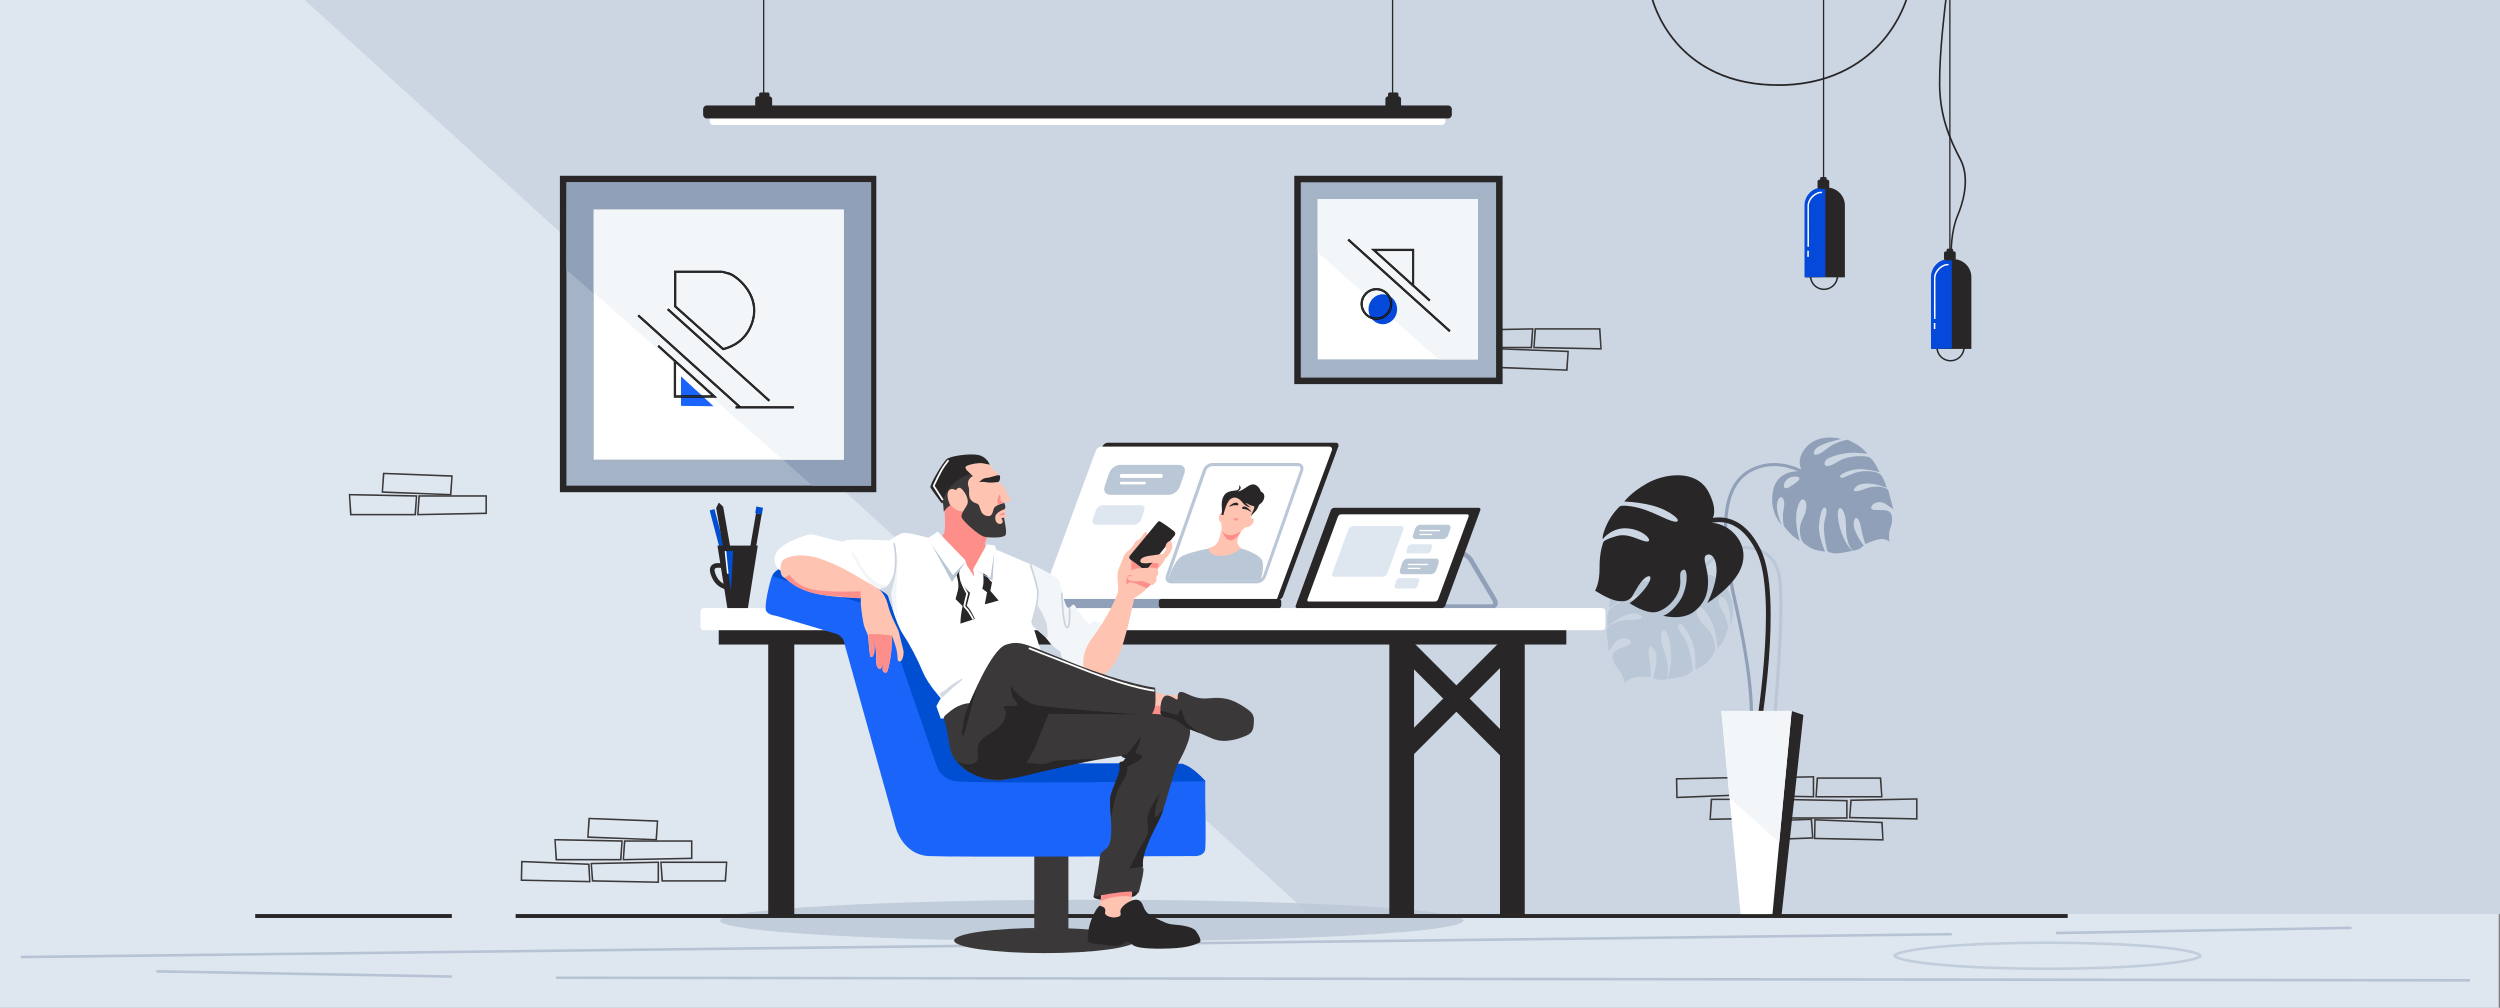 <svg width="1920" height="774" viewBox="0 0 1920 774" fill="none" xmlns="http://www.w3.org/2000/svg">
<rect x="0" y="0" width="1920" height="774" fill="#808080" stroke="none"/>
<g clip-path="url(#clip0)">
<path d="M1919 0H0V774H1919V0Z" fill="#DEE7F0"/>
<path d="M1920 702H1005.41L234 0H1920V702Z" fill="#CCD6E2"/>
<path opacity="0.8" d="M838.5 723C680.795 723 553 715.914 553 707C553 698.086 680.795 691 838.5 691C996.205 691 1124 698.086 1124 707C1124 715.914 996.205 723 838.5 723Z" fill="#BAC7D6"/>
<path opacity="0.8" d="M1572.5 744C1539.79 744 1510.2 742.783 1488.8 740.802C1478.09 739.812 1469.46 738.633 1463.53 737.328C1460.55 736.673 1458.3 735.998 1456.82 735.322C1456.08 734.983 1455.58 734.668 1455.29 734.398C1455.15 734.266 1455.07 734.163 1455.03 734.094C1455 734.033 1455 734.005 1455 734L1455 734L1455 734C1455 733.995 1455 733.967 1455.03 733.906C1455.07 733.837 1455.15 733.734 1455.29 733.602C1455.58 733.332 1456.08 733.017 1456.82 732.678C1458.3 732.002 1460.55 731.327 1463.53 730.672C1469.46 729.367 1478.09 728.188 1488.8 727.198C1510.2 725.217 1539.79 724 1572.5 724C1605.21 724 1634.8 725.217 1656.2 727.198C1666.91 728.188 1675.54 729.367 1681.47 730.672C1684.45 731.327 1686.7 732.002 1688.18 732.678C1688.92 733.017 1689.42 733.332 1689.71 733.602C1689.85 733.734 1689.93 733.837 1689.97 733.906C1690 733.968 1690 733.996 1690 734V734C1690 734.005 1690 734.033 1689.97 734.094C1689.93 734.163 1689.85 734.266 1689.71 734.398C1689.42 734.668 1688.92 734.983 1688.18 735.322C1686.7 735.998 1684.45 736.673 1681.47 737.328C1675.54 738.633 1666.91 739.812 1656.2 740.802C1634.8 742.783 1605.21 744 1572.5 744Z" stroke="#BAC7D6" stroke-width="2"/>
<rect x="396" y="702" width="1192" height="3" fill="#282627"/>
<path d="M196 702H347V705H196V702Z" fill="#282627"/>
<g opacity="0.5">
<path d="M15.979 734L1498.95 716.453L1498.98 718.453L16.001 736L15.979 734Z" fill="#8FA0B8"/>
<path d="M1805.98 711.556L1578.95 715.556L1578.97 717.556L1806 713.556L1805.98 711.556Z" fill="#8FA0B8"/>
</g>
<g opacity="0.5">
<path d="M1897 751.897L427.089 749.897L427.066 751.897L1896.98 753.897L1897 751.897Z" fill="#8FA0B8"/>
<path d="M120.063 745L347.094 749L347.071 751L120.041 747L120.063 745Z" fill="#8FA0B8"/>
</g>
<path d="M504.582 645.504L450.896 643.504L451.896 627.999L505.582 629.999L504.582 645.504ZM452.089 642.312L503.389 644.312L504.389 631.192L453.089 629.192L452.089 642.312Z" fill="#3B3839"/>
<path d="M477.336 660.817H426.65L425.65 644.312L478.336 645.312L477.336 660.817ZM427.843 659.625H476.143L477.143 646.504L426.843 645.504L427.843 659.625Z" fill="#3B3839"/>
<path d="M531.828 659.817L478.143 660.817L479.143 645.312H531.828V659.817ZM479.336 659.625L530.635 658.625V646.504H480.336L479.336 659.625Z" fill="#3B3839"/>
<path d="M453.517 677.687L399.843 676.569L400.166 661.067L452.819 663.164L453.517 677.687ZM401.061 675.401L452.349 676.47L451.602 664.332L401.334 662.284L401.061 675.401Z" fill="#3B3839"/>
<path d="M506.18 678.13L454.494 677.13L453.494 662.624L506.18 661.624V678.13ZM455.687 675.937L504.987 676.937V662.817L454.687 663.817L455.687 675.937Z" fill="#3B3839"/>
<path d="M557.672 677.13H507.986L506.986 661.624H558.672L557.672 677.13ZM509.179 675.937H556.479L557.479 662.817H508.179L509.179 675.937Z" fill="#3B3839"/>
<path d="M1391.74 628.625L1338.05 630.625L1339.05 646.131L1392.74 644.131L1391.74 628.625ZM1339.25 631.818L1390.55 629.818L1391.55 642.938L1340.25 644.938L1339.25 631.818Z" fill="#3B3839"/>
<path d="M1364.49 613.312H1313.81L1312.81 629.818L1365.49 628.818L1364.49 613.312ZM1315 614.505H1363.3L1364.3 627.625L1314 628.625L1315 614.505Z" fill="#3B3839"/>
<path d="M1418.99 614.312L1365.3 613.312L1366.3 628.818H1418.99V614.312ZM1366.49 614.505L1417.79 615.505V627.625H1367.49L1366.49 614.505Z" fill="#3B3839"/>
<path d="M1340.67 596.442L1287 597.561L1287.32 613.063L1339.98 610.966L1340.67 596.442ZM1288.22 598.728L1339.51 597.66L1338.76 609.798L1288.49 611.845L1288.22 598.728Z" fill="#3B3839"/>
<path d="M1446.67 645.62L1393 644.502L1393.32 629L1445.98 631.097L1446.67 645.62ZM1394.22 643.335L1445.51 644.403L1444.76 632.265L1394.49 630.217L1394.22 643.335Z" fill="#3B3839"/>
<path d="M1393.34 596L1341.65 597L1340.65 611.505L1393.34 612.505V596ZM1342.84 598.193L1392.14 597.193V611.313L1341.84 610.313L1342.84 598.193Z" fill="#3B3839"/>
<path d="M1472.69 613L1421 614L1420 628.505L1472.69 629.505V613ZM1422.19 615.193L1471.49 614.193V628.313L1421.19 627.313L1422.19 615.193Z" fill="#3B3839"/>
<path d="M1444.83 597H1395.14L1394.14 612.505H1445.83L1444.83 597ZM1396.34 598.193H1443.64L1444.64 611.313H1395.34L1396.34 598.193Z" fill="#3B3839"/>
<path d="M346.738 380.506L293.053 378.506L294.053 363L347.738 365L346.738 380.506ZM294.246 377.313L345.545 379.313L346.545 366.193L295.246 364.193L294.246 377.313Z" fill="#3B3839"/>
<path d="M319.492 395.819H268.807L267.807 379.313L320.492 380.313L319.492 395.819ZM270 394.626H318.299L319.299 381.505L269 380.505L270 394.626Z" fill="#3B3839"/>
<path d="M373.984 394.819L320.299 395.819L321.299 380.313H373.984V394.819ZM321.492 394.626L372.791 393.626V381.505H322.492L321.492 394.626Z" fill="#3B3839"/>
<path d="M1151.25 267.313L1204.93 269.313L1203.93 284.819L1150.25 282.819L1151.25 267.313ZM1203.74 270.506L1152.44 268.506L1151.44 281.626L1202.74 283.626L1203.74 270.506Z" fill="#3B3839"/>
<path d="M1178.49 252H1229.18L1230.18 268.506L1177.49 267.506L1178.49 252ZM1227.98 253.193H1179.69L1178.69 266.313L1228.98 267.313L1227.98 253.193Z" fill="#3B3839"/>
<path d="M1124 253L1177.69 252L1176.69 267.506H1124V253ZM1176.49 253.193L1125.19 254.193V266.313H1175.49L1176.49 253.193Z" fill="#3B3839"/>
<path d="M610 703H590V494H610V703Z" fill="#282627"/>
<path d="M1203 495H552V480H1202.94V495H1203Z" fill="#282627"/>
<path d="M547.742 96C546.192 96 545 94.683 545 93.066V88.934C545 87.317 546.252 86 547.742 86H1107.26C1108.81 86 1110 87.317 1110 88.934V93.066C1110 94.683 1108.75 96 1107.26 96H547.742Z" fill="white"/>
<path d="M1145.38 467.697H1089.07C1085.37 467.697 1080.84 464.894 1078.69 461.256L1060.86 431.199C1059.55 428.993 1059.37 426.846 1060.26 425.176C1061.1 423.745 1062.65 422.91 1064.62 422.91H1120.93C1124.63 422.91 1129.16 425.713 1131.31 429.35L1149.14 459.408C1150.45 461.614 1150.63 463.761 1149.74 465.431C1148.96 466.862 1147.35 467.697 1145.38 467.697ZM1064.62 426.548C1064.32 426.548 1063.54 426.607 1063.36 426.965C1063.13 427.323 1063.24 428.217 1063.9 429.35L1081.74 459.408C1083.23 461.912 1086.63 464.119 1089.07 464.119H1145.38C1145.68 464.119 1146.4 464.059 1146.64 463.702C1146.87 463.344 1146.76 462.449 1146.1 461.316L1128.26 431.259C1126.77 428.754 1123.37 426.607 1120.93 426.607H1064.62V426.548Z" fill="#8FA0B8"/>
<path d="M540.506 484C539.133 484 538 482.846 538 481.45V469.55C538 468.154 539.133 467 540.506 467H1230.49C1231.87 467 1233 468.154 1233 469.55V481.45C1233 482.846 1231.87 484 1230.49 484H540.506Z" fill="white"/>
<path d="M996.34 467C995.262 467 994.723 466.159 995.142 465.077L1022.02 391.924C1022.44 390.842 1023.58 390 1024.66 390H1135.66C1136.74 390 1137.28 390.842 1136.86 391.924L1109.98 465.077C1109.56 466.159 1108.42 467 1107.34 467H996.34Z" fill="#282627"/>
<path d="M1005.17 462C1004.21 462 1003.8 461.283 1004.1 460.326L1027.58 396.673C1027.94 395.777 1028.95 395 1029.85 395H1126.83C1127.79 395 1128.2 395.717 1127.9 396.673L1104.42 460.326C1104.06 461.223 1103.05 462 1102.15 462H1005.17Z" fill="white"/>
<path d="M673 378H430V135H673V378Z" fill="#282627"/>
<path d="M669 373H435V140H669V373Z" fill="#A4B3C6"/>
<path d="M669 373H623.874L435 207.04L435.299 140H669V373Z" fill="#8FA0B8"/>
<path d="M648 353H456V161H648V353Z" fill="white"/>
<path d="M648 353H600.894L456 224.801V161H648V353Z" fill="#F3F6F9"/>
<path d="M523 311.712V289L548 312L523 311.712Z" fill="#1B64FA"/>
<path d="M513.396 237.166L512.598 238.052L590.304 308.095L591.103 307.209L513.396 237.166Z" fill="#333333" stroke="black" stroke-width="0.5"/>
<path d="M555.365 268.749L555.126 267.854L554.709 268.332L517.904 235.531V208.098H554.172C554.291 208.098 555.425 208.158 560.316 209.589C563.477 210.543 571.709 216.209 576.362 224.975C580.12 232.072 580.836 239.586 578.45 247.28C573.797 262.308 561.986 267.139 555.365 268.749ZM519.097 234.994L555.484 267.437L555.425 267.497C561.867 265.886 572.902 261.115 577.316 246.981C579.583 239.586 578.927 232.43 575.288 225.572C570.814 217.103 562.941 211.676 559.958 210.782C555.305 209.35 554.172 209.291 554.172 209.291H519.157V234.994H519.097Z" fill="#333333" stroke="black" stroke-width="0.5"/>
<path d="M550.173 305.129H517.723V277.457L505.256 266.186L506.031 265.292L518.737 276.801H518.916V276.921L550.173 305.129ZM518.975 303.936H547.071L518.975 278.531V303.936Z" fill="#333333" stroke="black" stroke-width="0.5"/>
<path d="M609.421 312.234H565.16V313.427H609.421V312.234Z" fill="#333333" stroke="black" stroke-width="0.5"/>
<path d="M490.729 241.937L489.93 242.823L567.636 312.865L568.435 311.979L490.729 241.937Z" fill="#333333" stroke="black" stroke-width="0.5"/>
<path d="M806.099 461C804.43 461 803.596 459.63 804.192 457.962L846.627 343.038C847.223 341.37 849.13 340 850.799 340H1025.9C1027.57 340 1028.4 341.37 1027.81 343.038L985.373 457.902C984.777 459.57 982.87 460.94 981.201 460.94L806.099 461Z" fill="#282627"/>
<path d="M801.099 464C799.43 464 798.596 462.63 799.192 460.962L841.627 346.038C842.223 344.37 844.13 343 845.799 343H1020.9C1022.57 343 1023.4 344.37 1022.81 346.038L980.373 460.902C979.777 462.57 977.87 463.94 976.201 463.94L801.099 464Z" fill="white"/>
<path d="M719.757 467C717.67 467 716 466.183 716 465.133V461.867C716 460.817 717.67 460 719.757 460H898.243C900.33 460 902 460.817 902 461.867V465.133C902 466.183 900.33 467 898.243 467H719.757Z" fill="#8FA0B8"/>
<path d="M891.922 467C890.841 467 890 466.183 890 465.133V461.867C890 460.817 890.841 460 891.922 460H982.078C983.159 460 984 460.817 984 461.867V465.133C984 466.183 983.159 467 982.078 467H891.922Z" fill="#282627"/>
<path d="M1154 295H994V135H1154V295Z" fill="#282627"/>
<path d="M1148.94 290H999V140H1149V290H1148.94Z" fill="#A4B3C6"/>
<path d="M1134.94 276H1012V153H1135V276H1134.94Z" fill="white"/>
<path d="M1134.94 276H1104.77L1012 193.861V153H1135L1134.94 276Z" fill="#F3F6F9"/>
<path d="M1062 249C1055.92 249 1051 243.855 1051 237.5C1051 231.145 1055.92 226 1062 226C1068.08 226 1073 231.145 1073 237.5C1073 243.855 1068.08 249 1062 249Z" fill="#0449D9"/>
<path d="M1057.08 245.338C1050.52 245.338 1045.15 239.971 1045.15 233.411C1045.15 226.851 1050.52 221.483 1057.08 221.483C1063.65 221.483 1069.01 226.851 1069.01 233.411C1069.01 239.971 1063.65 245.338 1057.08 245.338ZM1057.08 222.676C1051.18 222.676 1046.35 227.507 1046.35 233.411C1046.35 239.315 1051.18 244.146 1057.08 244.146C1062.99 244.146 1067.82 239.315 1067.82 233.411C1067.82 227.507 1062.99 222.676 1057.08 222.676Z" fill="#333333" stroke="black" stroke-width="0.5"/>
<path d="M1097.53 231.144L1084.82 219.634H1084.64V219.515L1053.45 191.307H1085.84V218.978L1098.3 230.25L1097.53 231.144ZM1056.55 192.559L1084.7 217.965V192.559H1056.55Z" fill="#333333" stroke="black" stroke-width="0.5"/>
<path d="M1036.02 183.723L1035.22 184.608L1112.93 254.651L1113.73 253.765L1036.02 183.723Z" fill="#333333" stroke="black" stroke-width="0.5"/>
<path d="M1363.94 552.86L1361.55 552.622C1361.61 551.787 1369.19 469.487 1365.43 443.545C1364 433.705 1358.57 426.608 1350.1 423.447C1339.18 419.392 1324.92 422.553 1314.67 431.439C1296.65 447.004 1294.5 461.436 1294.5 461.555L1292.12 461.257C1292.18 460.661 1294.32 445.811 1313.11 429.65C1324.03 420.227 1339.24 416.887 1350.99 421.241C1360.3 424.7 1366.26 432.512 1367.87 443.247C1371.63 469.487 1364.29 549.52 1363.94 552.86Z" fill="#BAC7D6"/>
<path d="M1247.97 524.999C1247.97 524.999 1246.9 518.772 1243.45 514.739C1240 510.646 1236.38 504.063 1240 500.386C1243.63 496.768 1254.38 496.116 1252.42 492.676C1250.46 489.236 1243.63 489.058 1240 493.981C1236.38 498.903 1235.49 500.386 1235.49 500.386C1235.49 500.386 1234 486.923 1234 483.898C1234 480.933 1242.56 475.536 1251.77 476.01C1260.98 476.426 1263.77 474.113 1258.43 471.74C1253.08 469.368 1243.87 474.113 1239.11 477.73C1234.36 481.348 1234.42 481.348 1234.42 481.348C1234.42 481.348 1233.76 471.918 1235.72 468.716C1237.68 465.513 1246.9 460.353 1255.69 460.353C1264.49 460.353 1267.04 461.836 1268.35 459.523C1269.66 457.15 1257 455.43 1247.79 459.938C1238.58 464.445 1235.78 466.996 1235.78 466.996C1235.78 466.996 1236.44 454.363 1239.88 451.813C1243.33 449.262 1255.75 444.103 1266.45 446.653C1277.15 449.203 1278.87 444.933 1275.24 442.145C1271.62 439.358 1255.75 441.493 1249.09 444.518C1242.44 447.483 1240.3 448.788 1240.3 448.788C1240.3 448.788 1241.79 442.561 1246.72 437.223C1251.65 431.885 1251.65 431.885 1251.65 431.885C1251.65 431.885 1261.93 429.75 1271.14 433.19C1280.35 436.63 1284.87 434.673 1281.25 431.055C1277.62 427.437 1266.03 428.505 1261.28 428.92C1256.58 429.335 1256.58 429.335 1256.58 429.335C1256.58 429.335 1271.14 418.422 1285.52 425.243C1299.91 432.063 1296.88 443.865 1296.88 443.865C1296.88 443.865 1315.3 434.435 1325.4 450.508C1335.5 466.58 1328.85 480.696 1328.85 480.696C1328.85 480.696 1329.92 466.343 1324.99 460.59C1320.05 454.837 1317.91 461.421 1322.19 468.063C1326.47 474.706 1327.36 482.179 1327.36 482.179C1327.36 482.179 1324.99 489.473 1323.26 492.439C1321.54 495.404 1318.98 498.666 1318.98 498.666C1318.98 498.666 1318.75 483.246 1311.91 472.571C1305.02 461.895 1300.74 466.996 1304.19 474.053C1307.63 481.111 1311.5 481.348 1314.88 487.991C1318.33 494.633 1316.78 500.623 1316.78 500.623C1316.78 500.623 1314.23 506.198 1309.89 509.638C1305.61 513.078 1301.99 514.324 1301.99 514.324C1301.99 514.324 1302.82 499.971 1299.43 492.261C1295.98 484.551 1291.71 478.323 1289.8 479.213C1287.9 480.103 1288.32 482.653 1293.25 489.473C1298.18 496.294 1300.14 514.502 1300.14 514.502C1300.14 514.502 1298 518.357 1290.7 519.839C1283.39 521.322 1280.18 521.559 1280.18 521.559C1280.18 521.559 1284.69 514.086 1283.21 498.666C1281.72 483.246 1276.31 480.696 1275.72 487.991C1275.12 495.286 1279.34 501.276 1280.65 510.053C1281.96 518.831 1279.58 521.796 1279.58 521.796C1279.58 521.796 1275.07 522.627 1272.69 521.796C1270.31 520.966 1269.48 520.729 1269.48 520.729C1269.48 520.729 1274 506.791 1271.2 500.386C1268.41 493.981 1264.78 495.701 1266.51 505.309C1268.23 514.917 1267.82 520.077 1267.82 520.077C1267.82 520.077 1258.6 519.009 1254.09 520.492C1249.45 522.034 1247.97 525.058 1247.97 524.999Z" fill="#BAC7D6"/>
<path d="M1345.27 561.448L1342.94 560.852C1343 560.613 1348.43 537.534 1332.02 465.611C1324.15 431.141 1322.06 405.735 1325.58 388.023C1328.5 373.293 1335.48 363.691 1346.88 358.801C1359.04 353.672 1372.65 354.745 1386.13 361.962C1396.21 367.389 1402.65 374.187 1402.95 374.485L1401.22 376.096C1400.98 375.797 1375.69 349.199 1347.89 360.948C1337.15 365.599 1330.83 374.366 1328.03 388.441C1324.57 405.855 1326.65 430.902 1334.47 465.015C1350.93 537.832 1345.5 560.494 1345.27 561.448Z" fill="#8FA0B8"/>
<path d="M1451.06 415.922C1451.06 415.922 1450.05 410.326 1451.72 405.802C1453.4 401.278 1454.42 394.492 1450.16 392.527C1445.91 390.563 1436.56 393.301 1437.1 389.789C1437.64 386.277 1443.51 383.955 1448.13 387.05C1452.8 390.086 1454 391.098 1454 391.098C1454 391.098 1451.06 379.133 1450.16 376.633C1449.27 374.133 1440.22 372.168 1432.49 375.383C1424.76 378.597 1421.64 377.466 1425.48 373.776C1429.31 370.085 1438.66 371.275 1443.87 372.883C1449.09 374.49 1449.03 374.549 1449.03 374.549C1449.03 374.549 1446.63 366.335 1443.99 364.192C1441.36 362.048 1431.83 360.56 1424.34 363.239C1416.79 365.977 1415.11 368.001 1413.25 366.394C1411.39 364.787 1421.7 359.429 1430.99 360.382C1440.28 361.334 1443.45 362.703 1443.45 362.703C1443.45 362.703 1438.96 352.167 1435.24 351.036C1431.53 349.905 1419.24 349.369 1410.91 354.905C1402.52 360.382 1399.77 357.286 1401.99 353.774C1404.2 350.262 1418.46 347.226 1425.12 347.702C1431.77 348.178 1433.99 348.595 1433.99 348.595C1433.99 348.595 1430.75 343.773 1424.88 340.737C1419 337.701 1419 337.701 1419 337.701C1419 337.701 1409.54 339.07 1402.7 344.845C1395.87 350.619 1391.44 350.381 1393.42 346.154C1395.39 341.928 1405.64 339.249 1409.78 338.178C1413.97 337.106 1413.97 337.106 1413.97 337.106C1413.97 337.106 1398.09 332.344 1387.96 342.583C1377.84 352.881 1384.07 361.929 1384.07 361.929C1384.07 361.929 1365.37 359.608 1361.78 376.395C1358.18 393.182 1368.25 403.123 1368.25 403.123C1368.25 403.123 1362.85 391.217 1365.25 384.788C1367.65 378.359 1371.54 383.3 1369.99 390.325C1368.37 397.289 1369.99 403.957 1369.99 403.957C1369.99 403.957 1374.3 409.433 1376.7 411.457C1379.09 413.481 1382.27 415.446 1382.27 415.446C1382.27 415.446 1377.66 402.29 1380.17 391.039C1382.69 379.788 1387.96 382.824 1387.24 389.908C1386.52 396.992 1383.29 398.361 1382.39 405.088C1381.55 411.814 1384.67 416.457 1384.67 416.457C1384.67 416.457 1388.62 420.386 1393.36 421.994C1398.09 423.601 1401.63 423.541 1401.63 423.541C1401.63 423.541 1396.41 411.576 1396.95 403.957C1397.49 396.337 1399.23 389.729 1401.15 389.848C1403.06 389.967 1403.48 392.289 1401.39 399.67C1399.29 406.993 1403.3 423.125 1403.3 423.125C1403.3 423.125 1406.36 425.744 1413.01 424.791C1419.66 423.839 1422.54 423.006 1422.54 423.006C1422.54 423.006 1416.37 418.005 1412.83 404.433C1409.3 390.86 1413.07 386.991 1415.89 393.003C1418.7 399.016 1416.91 405.445 1418.52 413.302C1420.14 421.16 1423.14 423.006 1423.14 423.006C1423.14 423.006 1427.27 422.351 1429.01 420.863C1430.75 419.374 1431.41 418.958 1431.41 418.958C1431.41 418.958 1423.2 408.54 1423.62 402.171C1424.04 395.801 1427.63 396.158 1429.19 404.909C1430.75 413.66 1432.67 417.886 1432.67 417.886C1432.67 417.886 1440.22 414.136 1444.53 414.017C1448.85 413.779 1451.06 415.862 1451.06 415.922Z" fill="#8FA0B8"/>
<path d="M1350.99 567.531L1347.47 566.935C1347.65 565.861 1366.03 458.574 1349.08 423.805C1343.36 412.057 1336.08 404.721 1327.55 402.038C1317.11 398.817 1308.22 403.767 1308.16 403.827L1306.38 400.726C1306.79 400.487 1316.63 394.941 1328.57 398.638C1338.11 401.561 1346.1 409.552 1352.31 422.255C1369.72 458.037 1351.77 563.118 1350.99 567.531Z" fill="#282627"/>
<path d="M1368.33 702.206L1385 549.11L1375.71 546L1360 704L1368.33 702.206Z" fill="#282627"/>
<path d="M1361.26 702H1336.74L1322 546H1376L1361.26 702Z" fill="white"/>
<path d="M1366.41 647L1328.31 612.816L1322 546H1376L1366.41 647Z" fill="#F3F6F9"/>
<path d="M1312.75 401.535C1312.75 401.535 1321.58 395.755 1312.15 377.821C1302.72 359.887 1277.83 363.819 1264.82 371.267C1251.8 378.715 1247.5 385.209 1247.5 385.209C1247.5 385.209 1266.43 385.626 1278.66 391.823C1290.9 398.02 1290.78 402.31 1283.92 400.105C1277.05 397.9 1266.13 391.346 1255.32 389.321C1244.52 387.295 1243.74 389.142 1243.74 389.142C1243.74 389.142 1237.54 394.743 1233.72 403.501C1229.89 412.26 1230.97 414.047 1230.97 414.047C1230.97 414.047 1238.01 404.335 1250.85 405.885C1263.68 407.374 1270.01 416.431 1264.52 415.894C1258.97 415.358 1250.85 409.042 1241.48 411.724C1232.1 414.405 1231.39 416.192 1231.39 416.192C1231.39 416.192 1228.28 423.879 1228.46 435.914C1228.64 447.95 1225 453.61 1225 453.61C1225 453.61 1233.83 459.39 1240.4 461.118C1246.91 462.786 1251.44 461.356 1253.53 458.019C1255.62 454.683 1260.16 445.09 1264.87 442.945C1269.59 440.8 1267.8 447.116 1261.77 453.968C1255.74 460.82 1251.5 463.203 1251.5 463.203C1251.5 463.203 1264.4 472.081 1272.46 469.936C1280.51 467.791 1287.68 459.866 1289.77 452.299C1291.86 444.732 1288.39 439.787 1292.57 437.642C1296.75 435.438 1296.57 452.538 1289.53 462.25C1282.48 471.962 1277.23 472.855 1277.23 472.855C1277.23 472.855 1291.98 477.086 1301.59 469.281C1311.2 461.475 1312.33 452.002 1311.61 443.124C1310.9 434.246 1306.6 427.096 1311.38 425.964C1316.15 424.832 1319.61 432.697 1317.88 443.362C1316.15 453.968 1311.14 463.203 1311.14 463.203C1311.14 463.203 1332.39 450.214 1337.58 434.961C1342.77 419.767 1332.57 408.625 1325.4 404.752C1318.24 400.88 1312.75 401.535 1312.75 401.535Z" fill="#282627"/>
<path d="M1235.3 371.027C1224.72 370.533 1231.91 377.011 1240.11 382.008C1248.3 387.005 1245.87 371.52 1235.3 371.027Z" fill="#CCD6E2"/>
<path d="M1377.77 366.018C1386.24 365.665 1380.43 370.497 1373.9 374.269C1367.37 377.981 1369.3 366.372 1377.77 366.018Z" fill="#CCD6E2"/>
<path d="M542.803 91C541.253 91 540 89.688 540 88.062V83.938C540 82.312 541.253 81 542.803 81H1112.2C1113.75 81 1115 82.312 1115 83.938V88.062C1115 89.688 1113.75 91 1112.2 91H542.803Z" fill="#282627"/>
<path d="M582.167 84C580.99 84 580 83.111 580 82.056V75.944C580 74.889 580.99 74 582.167 74H590.833C592.01 74 593 74.889 593 75.944V82.056C593 83.111 592.01 84 590.833 84H582.167Z" fill="#282627"/>
<path d="M584.344 75C583.611 75 583 74.437 583 73.761V72.239C583 71.563 583.611 71 584.344 71H589.656C590.389 71 591 71.563 591 72.239V73.761C591 74.437 590.389 75 589.656 75H584.344Z" fill="#282627"/>
<path d="M587 0H586V87H587V0Z" fill="#282627"/>
<path d="M1066 84C1064.91 84 1064 83.111 1064 82.056V75.944C1064 74.889 1064.91 74 1066 74H1074C1075.09 74 1076 74.889 1076 75.944V82.056C1076 83.111 1075.09 84 1074 84H1066Z" fill="#282627"/>
<path d="M1067.34 75C1066.61 75 1066 74.437 1066 73.761V72.239C1066 71.563 1066.61 71 1067.34 71H1072.66C1073.39 71 1074 71.563 1074 72.239V73.761C1074 74.437 1073.39 75 1072.66 75H1067.34Z" fill="#282627"/>
<path d="M1070 0H1069V87H1070V0Z" fill="#282627"/>
<path d="M897 446C897 446 901.034 430.005 908.628 426.687C916.221 423.37 928.442 421.237 928.442 421.237L952.646 421C952.646 421 968.19 425.265 969.613 431.19C971.037 437.114 968.071 445.763 968.071 445.763L897 446Z" fill="#BAC7D6"/>
<path d="M938.236 402C938.236 402 935.463 400.059 936.093 396.783C936.723 393.508 938.362 393.629 939.118 394.6C939.874 395.57 940 398.482 940 398.482L938.236 402Z" fill="#FEC3B1"/>
<path d="M956.624 404.871C956.624 404.871 960.143 405.386 962.309 401.529C964.475 397.673 960.955 397.93 959.873 398.059C958.79 398.187 957.572 399.601 957.572 399.601L955 405L956.624 404.871Z" fill="#FEC3B1"/>
<path d="M937.63 408.407C937.63 408.407 936.426 417.692 932.213 419.411C928 421.13 928 421.13 928 421.13C928 421.13 928.602 427.435 938.472 426.976C948.343 426.518 952.917 420.786 952.917 420.786C952.917 420.786 950.509 419.296 950.269 416.202C950.028 413.107 954 406.573 954 406.573L938.352 406L937.63 408.407Z" fill="#FEC3B1"/>
<path d="M939 408.197C939 408.197 940.157 413.822 944.438 414.899C948.719 415.976 953 408.077 953 408.077L940.388 407L939 408.197Z" fill="#FE8E8A"/>
<path d="M939.095 395.201C939.095 395.201 936.203 405.014 939.818 409.133C943.433 413.251 952.831 410.223 957.53 403.318C962.229 396.413 965 386.722 965 386.722C965 386.722 956.807 380.664 951.023 379.211C945.24 377.757 941.625 384.299 941.625 384.299L940.42 389.75L939.095 395.201Z" fill="#FEC3B1"/>
<path d="M944 388.776C944 388.776 947.521 385.538 949.679 386.056C951.837 386.574 950.701 388.128 950.701 388.128C950.701 388.128 947.862 387.61 945.931 388.517C944 389.423 944 388.776 944 388.776Z" fill="#282627"/>
<path d="M961 392.89C961 392.89 957.896 388.935 955.567 389.001C953.239 389.067 954.194 390.846 954.194 390.846C954.194 390.846 957.239 390.912 959.09 392.165C960.94 393.417 961 392.89 961 392.89Z" fill="#282627"/>
<path d="M947 398.006C947 398.006 951.4 397.889 950.971 398.704C950.541 399.518 949.361 400.566 948.502 399.635C947.644 398.704 947 398.006 947 398.006Z" fill="#FE8E8A"/>
<path d="M939.541 395.636C939.541 395.636 941.674 385.696 944.993 383.272C948.312 380.847 951.631 382.545 954.357 386.06C957.083 389.575 960.52 389.697 960.52 389.697C960.52 389.697 958.268 388.242 957.438 387.151C956.609 386.06 956.609 386.06 956.609 386.06C956.609 386.06 960.402 388.363 961.942 388.484C963.483 388.606 963.365 389.212 963.246 390.181C963.128 391.151 960.639 396 960.639 396C960.639 396 964.431 393.212 965.735 390.424C967.039 387.636 967.039 387.636 967.039 387.636C967.039 387.636 970.476 385.696 970.95 382.06C971.425 378.423 968.343 377.574 968.343 377.574C968.343 377.574 967.513 373.938 964.076 372.362C960.639 370.786 956.846 374.786 954.238 376.12C951.631 377.453 950.564 377.453 950.564 377.453C950.564 377.453 952.46 376.362 952.816 375.029C953.171 373.695 951.631 372.483 951.631 372.483C951.631 372.483 952.223 374.786 950.919 375.999C949.616 377.211 944.756 376.483 941.793 378.665C938.83 380.847 938 385.454 938.356 389.454C938.711 393.454 938 395.273 938 395.273L939.541 395.636Z" fill="#282627"/>
<path d="M965.154 448.017H899.538C897.987 448.017 896.734 447.421 895.899 446.288C895.064 445.155 894.945 443.545 895.482 441.934L923.935 360.828C924.949 357.846 928.111 355.58 931.093 355.58H996.709C998.26 355.58 999.512 356.176 1000.35 357.309C1001.18 358.442 1001.3 360.052 1000.76 361.663L972.312 442.769C971.298 445.691 968.136 448.017 965.154 448.017ZM931.153 357.965C929.184 357.965 926.918 359.635 926.261 361.663L897.808 442.769C897.51 443.604 897.569 444.439 897.927 444.916C898.285 445.393 898.822 445.632 899.598 445.632H965.213C967.182 445.632 969.448 443.962 970.105 441.934L998.558 360.828C998.856 359.993 998.797 359.158 998.439 358.681C998.081 358.204 997.544 357.965 996.768 357.965H931.153Z" fill="#BAC7D6"/>
<path d="M852.534 380C849.017 380 847.17 377.103 848.362 373.555L851.819 363.445C853.011 359.897 856.886 357 860.402 357H905.466C908.983 357 910.83 359.897 909.638 363.445L906.181 373.555C904.989 377.103 901.114 380 897.598 380H852.534Z" fill="#BAC7D6"/>
<path d="M861.172 367C860.528 367 860 366.325 860 365.5C860 364.675 860.528 364 861.172 364H891.828C892.472 364 893 364.675 893 365.5C893 366.325 892.472 367 891.828 367H861.172Z" fill="white"/>
<path d="M861.021 372C860.42 372 860 371.529 860 371C860 370.412 860.48 370 861.021 370H878.979C879.58 370 880 370.471 880 371C880 371.588 879.52 372 878.979 372H861.021Z" fill="white"/>
<path d="M841.913 403C839.67 403 838.431 401.11 839.257 398.807L841.5 392.193C842.267 389.89 844.746 388 847.048 388H876.087C878.33 388 879.569 389.89 878.743 392.193L876.5 398.807C875.733 401.11 873.254 403 870.952 403H841.913Z" fill="#DEE7F0"/>
<path d="M1087.12 414C1085.5 414 1084.63 412.603 1085.15 410.915L1086.77 406.085C1087.35 404.397 1089.14 403 1090.76 403H1111.88C1113.5 403 1114.37 404.397 1113.85 406.085L1112.23 410.915C1111.65 412.603 1109.86 414 1108.24 414H1087.12Z" fill="#BAC7D6"/>
<path d="M1090.59 408C1090.29 408 1090 407.8 1090 407.5C1090 407.25 1090.24 407 1090.59 407H1105.41C1105.71 407 1106 407.2 1106 407.5C1106 407.75 1105.76 408 1105.41 408H1090.59Z" fill="white"/>
<path d="M1090.5 411C1090.19 411 1090 410.75 1090 410.5C1090 410.187 1090.25 410 1090.5 410H1099.5C1099.81 410 1100 410.25 1100 410.5C1100 410.813 1099.75 411 1099.5 411H1090.5Z" fill="white"/>
<path d="M1081.45 425C1080.35 425 1079.74 424.139 1080.11 423.049L1081.21 419.951C1081.58 418.861 1082.86 418 1083.97 418H1098.55C1099.65 418 1100.26 418.861 1099.89 419.951L1098.79 423.049C1098.42 424.139 1097.14 425 1096.03 425H1081.45Z" fill="#DEE7F0"/>
<path d="M1077.19 441C1075.52 441 1074.62 439.476 1075.16 437.635L1076.83 432.365C1077.43 430.524 1079.29 429 1080.96 429H1102.81C1104.48 429 1105.38 430.524 1104.84 432.365L1103.17 437.635C1102.57 439.476 1100.71 441 1099.04 441H1077.19Z" fill="#BAC7D6"/>
<path d="M1081.59 434C1081.29 434 1081 433.8 1081 433.5C1081 433.25 1081.24 433 1081.59 433H1096.41C1096.71 433 1097 433.2 1097 433.5C1097 433.75 1096.76 434 1096.41 434H1081.59Z" fill="white"/>
<path d="M1081.5 437C1081.19 437 1081 436.75 1081 436.5C1081 436.187 1081.25 436 1081.5 436H1090.5C1090.81 436 1091 436.25 1091 436.5C1091 436.813 1090.75 437 1090.5 437H1081.5Z" fill="white"/>
<path d="M1072.38 452C1071.33 452 1070.75 451.016 1071.1 449.771L1072.15 446.229C1072.5 444.984 1073.72 444 1074.77 444H1088.62C1089.67 444 1090.25 444.984 1089.9 446.229L1088.85 449.771C1088.5 451.016 1087.28 452 1086.23 452H1072.38Z" fill="#DEE7F0"/>
<path d="M1024.75 443C1023.39 443 1022.67 441.877 1023.15 440.459L1035.57 406.541C1036.11 405.123 1037.6 404 1039.02 404H1076.25C1077.61 404 1078.33 405.123 1077.85 406.541L1065.43 440.459C1064.89 441.877 1063.4 443 1061.98 443H1024.75Z" fill="#DEE7F0"/>
<path d="M1171 703H1152V494H1171V703Z" fill="#282627"/>
<path d="M1086 703H1067V494H1086V703Z" fill="#282627"/>
<path d="M1164 501.118L1083.12 582L1073 571.882L1153.88 491L1164 501.118Z" fill="#282627"/>
<path d="M1073 501.118L1153.88 582L1164 571.882L1083.12 491L1073 501.118Z" fill="#282627"/>
<path d="M1401 0H1400V143H1401V0Z" fill="#282627"/>
<path d="M1498 -2H1497V206H1498V-2Z" fill="#282627"/>
<path d="M1400.82 222.768C1394.8 222.768 1389.85 217.877 1389.85 211.794C1389.85 205.711 1394.74 200.821 1400.82 200.821C1406.91 200.821 1411.8 205.711 1411.8 211.794C1411.8 217.877 1406.85 222.768 1400.82 222.768ZM1400.82 202.073C1395.45 202.073 1391.04 206.427 1391.04 211.854C1391.04 217.281 1395.4 221.634 1400.82 221.634C1406.25 221.634 1410.61 217.281 1410.61 211.854C1410.61 206.427 1406.19 202.073 1400.82 202.073Z" fill="#282627"/>
<path d="M1386.87 213V157.8C1386.87 150.186 1393.1 144 1400.76 144H1402.98C1410.64 144 1416.87 150.186 1416.87 157.8V213H1386.87Z" fill="#282627"/>
<path d="M1385.87 213V157.8C1385.87 150.186 1392.01 144 1399.57 144H1401.87V212.703L1385.87 213Z" fill="#0449D9"/>
<path d="M1397.36 145C1396.55 145 1395.87 144.379 1395.87 143.645V139.355C1395.87 138.621 1396.55 138 1397.36 138H1403.38C1404.19 138 1404.87 138.621 1404.87 139.355V143.645C1404.87 144.379 1404.19 145 1403.38 145H1397.36Z" fill="#282627"/>
<path d="M1398.7 139C1398.26 139 1397.87 138.571 1397.87 138.082V136.918C1397.87 136.429 1398.26 136 1398.7 136H1402.04C1402.48 136 1402.87 136.429 1402.87 136.918V138.082C1402.87 138.571 1402.48 139 1402.04 139H1398.7Z" fill="#282627"/>
<path d="M1497.99 277.634C1491.96 277.634 1487.01 272.744 1487.01 266.661C1487.01 260.578 1491.91 255.687 1497.99 255.687C1504.07 255.687 1508.97 260.578 1508.97 266.661C1508.97 272.744 1504.01 277.634 1497.99 277.634ZM1497.99 256.94C1492.62 256.94 1488.21 261.293 1488.21 266.72C1488.21 272.147 1492.56 276.501 1497.99 276.501C1503.42 276.501 1507.77 272.147 1507.77 266.72C1507.77 261.293 1503.36 256.94 1497.99 256.94Z" fill="#282627"/>
<path d="M1484 268V212.8C1484 205.186 1490.23 199 1497.89 199H1500.11C1507.77 199 1514 205.186 1514 212.8V268H1484Z" fill="#282627"/>
<path d="M1483 268V212.8C1483 205.186 1489.14 199 1496.7 199H1499V267.703L1483 268Z" fill="#0449D9"/>
<path d="M1494.49 200C1493.68 200 1493 199.379 1493 198.645V194.355C1493 193.621 1493.68 193 1494.49 193H1500.51C1501.32 193 1502 193.621 1502 194.355V198.645C1502 199.379 1501.32 200 1500.51 200H1494.49Z" fill="#282627"/>
<path d="M1495.83 194C1495.39 194 1495 193.571 1495 193.082V191.918C1495 191.429 1495.39 191 1495.83 191H1499.17C1499.61 191 1500 191.429 1500 191.918V193.082C1500 193.571 1499.61 194 1499.17 194H1495.83Z" fill="#282627"/>
<path d="M1365.44 66C1347.66 66 1331.68 62.774 1317.88 56.455C1305.81 50.925 1295.39 43.092 1286.77 33.086C1272.18 16.037 1268 -1.605 1268 -1.737L1269.33 -2C1269.39 -1.803 1273.44 15.51 1287.9 32.296C1301.16 47.766 1326.24 65.934 1370.15 64.618C1409.68 63.235 1432.96 45.396 1445.63 30.651C1459.3 14.654 1463.67 -1.21 1463.74 -1.342L1465 -1.013C1464.93 -0.881 1460.49 15.313 1446.63 31.506C1433.82 46.449 1410.21 64.618 1370.21 66C1368.56 66 1366.96 66 1365.44 66Z" fill="#282627"/>
<path d="M1497.9 194C1497.9 193.867 1497.65 177.744 1502.86 165.42C1506.17 157.625 1512.98 137.772 1505.01 122.715C1496.86 107.326 1489.26 89.671 1489.01 65.088C1488.71 39.372 1493.86 -0.6 1493.92 -1L1495.14 -0.8C1495.08 -0.4 1489.93 39.439 1490.24 65.022C1490.55 89.272 1498.02 106.726 1506.11 121.983C1514.39 137.572 1507.4 157.891 1503.97 165.886C1498.88 177.944 1499.13 193.733 1499.13 193.933L1497.9 194Z" fill="#282627"/>
<path d="M1389.31 189.49H1388.12V157.763C1388.36 154.184 1390.5 150.785 1393.9 148.698C1396.05 147.386 1398.26 146.849 1399.51 147.386L1399.03 148.459C1398.26 148.161 1396.53 148.399 1394.5 149.711C1391.46 151.62 1389.49 154.661 1389.25 157.822L1389.31 189.49Z" fill="white"/>
<path d="M1389.19 192.592H1388V197.244H1389.19V192.592Z" fill="white"/>
<path d="M1486.48 244.952H1485.29V213.225C1485.52 209.647 1487.67 206.248 1491.07 204.16C1493.22 202.848 1495.43 202.312 1496.68 202.848L1496.2 203.922C1495.43 203.624 1493.7 203.862 1491.67 205.174C1488.63 207.083 1486.66 210.124 1486.42 213.285L1486.48 244.952Z" fill="white"/>
<path d="M1486.36 248.054H1485.16V252.706H1486.36V248.054Z" fill="white"/>
<path d="M563 444.996L559.272 446L545 392.004L548.728 391L563 444.996Z" fill="#004FD3"/>
<path d="M565 444.055L559.609 445L550 390.134L552.051 386L555.391 389.189L565 444.055Z" fill="#282627"/>
<path d="M574.396 467H558.604L551 419H582L574.396 467Z" fill="#282627"/>
<path d="M561.319 453.087C557.382 453.087 549.687 451.715 546.048 441.756C544.736 438.237 544.975 435.673 546.704 434.003C550.641 430.246 560.663 434.242 562.631 435.077L561.259 438.357C557.203 436.627 550.761 435.077 549.15 436.627C548.554 437.164 548.673 438.595 549.389 440.563C553.385 451.358 562.572 449.509 562.989 449.449L563.705 452.968C563.765 452.908 562.81 453.087 561.319 453.087Z" fill="#282627"/>
<path d="M557 423.417L561.38 454L563 423L557 423.417Z" fill="#004FD3"/>
<path d="M576.353 445L572 444.226L580.647 394L585 394.774L576.353 445Z" fill="#282627"/>
<path d="M585.135 395L580 394.049L580.865 389L586 389.951L585.135 395Z" fill="#004FD3"/>
<path d="M557.739 423.2L556.553 423.323L558.346 440.644L559.532 440.522L557.739 423.2Z" fill="white"/>
<path d="M888.945 532.154C888.945 532.154 895.3 534.472 900.562 533.769C905.824 533.067 909.446 536.579 909.446 536.579L908.079 556.458L880.949 555.264L884.161 531.381L888.945 532.154Z" fill="#FEC3B1"/>
<path d="M845.406 690.964C845.406 690.964 836.51 689.994 841.362 687.083C846.214 684.171 868.655 681.907 871.688 683.524C874.721 685.142 874.047 684.948 874.047 684.948C874.047 684.948 873.373 687.665 870.677 688.506C867.982 689.347 861.916 689.929 861.916 689.929L845.406 690.964Z" fill="#282627"/>
<path d="M845.603 687.614C845.603 687.614 845.603 692.977 844.032 697.872C842.461 702.766 844.032 706.588 844.032 706.588L862.681 711.482L873.406 698.944C873.406 698.944 868.146 693.782 869.308 687.546C869.991 680.842 869.786 665.622 875.251 665.89L847.721 683.524L845.603 687.614Z" fill="#FEC3B1"/>
<path d="M845.613 692.104L846.01 686.799C846.01 686.799 854.937 683.96 862.012 683.437C869.088 682.914 869.551 682.989 869.551 682.989L868.823 689.116C868.823 689.116 868.096 687.696 859.235 688.443C850.44 689.19 845.613 692.104 845.613 692.104Z" fill="#FE8E8A"/>
<path d="M892.513 549.133L883.229 548.578L883.809 541.64L899.187 543.028L894.472 549.619L892.513 549.133Z" fill="#FE8E8A"/>
<path d="M802.298 732C763.919 732 732.766 727.657 732.766 722.311C732.766 716.965 763.919 712.622 802.298 712.622C840.678 712.622 871.831 716.965 871.831 722.311C871.831 727.657 840.678 732 802.298 732Z" fill="#3B3839"/>
<path d="M820.536 730.86H794.318V654.488H820.536V730.86Z" fill="#3B3839"/>
<path d="M598.41 437.911C598.41 437.911 593.994 438.25 592.295 444.019C590.596 449.787 586.52 466.414 588.558 469.468C590.596 472.522 595.692 472.861 595.692 472.861L643.255 487.113C643.255 487.113 647.332 489.149 648.352 493.221C649.371 497.293 649.371 497.293 649.371 497.293L688.101 636.078C688.101 636.078 693.536 656.437 713.241 657.455C732.946 658.473 915.768 657.455 915.768 657.455C915.768 657.455 924.941 658.473 925.621 652.026C926.3 645.579 925.621 614.361 925.621 614.361V599.77L908.294 586.536C895.044 585.857 761.144 586.536 761.144 586.536L698.293 451.823L598.41 437.911Z" fill="#1A64F9"/>
<path d="M672.352 451.789L719.707 589.129C719.707 589.129 722.433 597.967 734.016 600.007C745.599 602.047 925.923 600.007 925.923 600.007C925.923 600.007 915.021 587.429 907.526 586.749C900.031 586.069 796.362 586.749 796.362 586.749L691.43 447.03L678.484 448.05L672.352 451.789Z" fill="#004FD3"/>
<path d="M597.645 437.227C597.645 437.227 591.479 441.672 594.562 443.04C597.645 444.408 680.885 468.687 680.885 468.687L689.449 449.537L618.884 434.491L597.645 437.227Z" fill="#004FD3"/>
<path d="M792.369 433.351C792.369 433.351 812.512 442.901 813.537 445.971C814.561 449.04 817.634 466.435 820.365 466.776C823.096 467.117 823.438 460.977 826.852 467.117C830.266 473.256 837.094 479.736 837.094 479.736C837.094 479.736 838.801 475.643 842.898 477.69C846.995 479.736 855.872 482.806 855.872 482.806L836.07 519.982C836.07 519.982 820.706 515.207 818.316 511.455C815.926 507.704 814.219 500.2 814.219 500.2C814.219 500.2 808.757 497.472 805.001 492.015C801.246 486.557 789.296 477.69 789.296 477.69L785.199 436.762L792.369 433.351Z" fill="#F3F6F9"/>
<path d="M772.073 391.562C772.073 391.562 772.758 393.077 772.073 393.766C771.388 394.455 771.388 394.455 771.388 394.455C771.388 394.455 773.716 396.246 772.073 397.761C770.429 399.277 771.251 401.206 771.251 401.206C771.251 401.206 772.484 403.961 769.745 404.788C767.005 405.614 741.942 398.45 741.942 398.45C741.942 398.45 729.752 393.49 726.739 386.877C723.726 380.264 725.096 374.753 725.096 374.753L733.724 369.518L743.174 379.989C743.174 379.989 743.722 390.459 750.433 394.179C757.144 397.899 760.431 400.655 764.677 394.73C768.923 388.806 770.566 389.219 770.566 389.219L772.073 391.562Z" fill="#FEC3B1"/>
<path d="M725.485 393.02C725.485 393.02 726.37 407.328 725.008 409.372C723.646 411.416 723.646 411.416 723.646 411.416V413.255L741.144 431.378L742.302 435.67L749.791 445.89L748.906 439.281L758.438 421.09C758.438 421.09 755.714 419.728 756.6 416.525C757.485 413.323 759.527 412.301 758.846 409.576C758.165 406.851 741.144 392.748 741.144 392.748C741.144 392.748 735.902 393.429 732.293 390.023C728.685 386.616 728.685 386.616 728.685 386.616L725.961 387.297L725.485 393.02Z" fill="#FE8E8A"/>
<path d="M759.922 356.683C759.922 356.683 762.124 360.399 764.052 361.953C765.979 363.507 766.942 364.52 767.149 366.007C767.355 367.493 766.323 369.52 767.493 371.074C768.663 372.628 770.59 372.763 771.485 374.588C772.38 376.412 772.862 379.25 774.651 381.277C776.578 383.304 776.578 384.79 774.514 385.466C772.449 386.142 770.59 386.074 770.59 386.074L769.214 390.128L764.74 397.425C764.74 397.425 762.124 400.128 758.201 398.776C754.278 397.425 745.261 388.979 743.747 379.317C742.233 369.655 739.961 364.115 739.961 364.115L733.904 359.25C733.904 359.25 734.593 356.683 741.82 354.521C749.047 352.358 757.65 354.521 757.65 354.521L759.922 356.683Z" fill="#FEC3B1"/>
<path d="M722.641 384.807L724.32 386.966L724.857 393.036C724.857 393.036 726.2 391.012 727.678 389.664C729.155 388.315 729.827 388.18 729.827 388.18C729.827 388.18 726.469 381.772 728.148 377.726C729.827 373.679 734.326 376.512 734.326 376.512C734.326 376.512 734.863 374.488 737.012 374.623C739.161 374.758 745.406 383.391 742.519 388.112C739.631 392.833 737.818 395.194 738.624 397.555C739.43 399.915 751.517 411.381 756.218 412.258C760.919 413.135 771.126 413.27 772.335 410.774C773.544 408.279 770.992 397.622 770.992 397.487L768.977 398.027C773.342 403.288 763.471 404.906 764.411 396.678C764.545 394.52 768.44 391.957 770.992 391.282C773.544 390.608 770.857 384.673 770.992 386.426C770.992 386.426 768.44 386.291 764.142 389.259C762.127 390.608 763.336 396.813 758.635 396.341C751.383 395.531 753.8 387.708 750.241 386.763C741.646 384.066 745.272 377.456 743.862 373.814C741.713 368.081 747.219 365.585 747.219 365.585L742.384 361.539C742.384 361.539 730.431 365.72 725.932 371.521C721.432 377.321 721.365 381.772 721.365 381.772L722.641 384.807Z" fill="#3B3839"/>
<path d="M760.123 356.885C760.123 356.885 758.04 350.776 751.238 349.419C744.436 348.061 729.721 350.233 726.945 352.677C724.169 355.12 713.619 372.497 714.59 374.398C715.562 376.299 723.266 386.616 723.266 386.616C723.266 386.616 724.793 378.81 731.248 372.362C737.704 365.913 745.477 364.08 745.477 364.08C745.477 364.08 739.578 359.465 742.146 357.971C744.714 356.478 751.516 355.256 754.778 355.799C758.04 356.342 760.123 356.885 760.123 356.885Z" fill="#282627"/>
<path d="M752.143 370.246C752.143 370.246 754.771 367.022 757.676 367.022C760.581 367.022 767.359 363.797 767.912 365.41C768.466 367.022 767.774 370.246 766.183 370.246C764.593 370.246 760.996 371.052 758.022 370.408C755.048 369.763 752.143 370.246 752.143 370.246Z" fill="#282627"/>
<path d="M871.12 459.404C871.12 459.404 864.057 493.986 858.656 504.658C853.255 515.33 846.747 518.842 846.747 518.842L832.552 513.574C832.552 513.574 828.951 502.767 839.13 489.596C849.309 476.425 858.864 456.838 858.864 452.988C858.864 449.138 857.341 440.83 859.21 436.777C861.08 432.725 862.673 426.983 864.196 425.16C865.719 423.336 869.389 421.107 870.982 417.73C872.574 414.353 875.136 415.163 877.075 411.786C879.014 408.409 880.191 408.274 880.191 408.274C880.191 408.274 882.13 411.313 880.745 413.812C879.36 416.312 868.42 428.132 868.42 428.132C868.42 428.132 870.566 434.278 872.921 442.248C873.751 444.95 882.061 445.355 883.03 447.246C885.038 450.759 871.12 459.404 871.12 459.404Z" fill="#FEC3B1"/>
<path d="M868.588 429.932L877.207 436.584L884.368 448.651C884.368 448.651 881.583 451.39 880.39 451.586C879.196 451.781 867.792 444.281 865.803 448.585C865.405 448.977 863.283 447.02 868.057 439.585C869.715 436.323 868.588 429.932 868.588 429.932Z" fill="#FE8E8A"/>
<path d="M722.173 410.321L720.135 408.274L713.001 413.05C713.001 413.05 697.035 408.615 693.638 409.297C690.241 409.98 683.107 415.097 683.107 415.097C683.107 415.097 650.155 413.391 648.797 415.438C647.438 417.485 625.697 410.321 622.979 410.321C620.261 410.321 600.219 416.462 596.142 424.649C592.066 432.837 598.86 437.954 598.86 437.954L666.801 449.553C666.801 449.553 681.408 453.988 682.088 456.376C682.767 458.764 687.863 478.551 693.298 486.739C698.733 494.927 704.508 505.843 708.585 515.737C712.661 525.63 722.513 536.206 722.513 536.206L719.116 542.347L722.513 551.899L752.407 549.852L809.137 529.383C809.137 529.383 794.19 484.692 793.511 480.939C792.832 477.187 792.832 477.187 792.832 477.187C792.832 477.187 799.286 458.764 797.248 454.329C795.21 449.894 791.133 433.178 791.133 433.178L765.316 422.261L763.957 418.85L757.842 418.167L747.311 437.272L748.33 443.071L742.555 434.201L741.196 430.108L722.173 410.321Z" fill="white"/>
<path d="M744.612 540.054C744.612 540.054 737.811 540.054 730.67 545.496C723.528 550.938 724.889 551.278 724.889 551.278C724.889 551.278 727.949 562.502 728.969 571.005C729.99 579.507 733.05 584.269 739.511 589.711C745.972 595.153 762.635 601.615 772.497 598.554C782.359 595.493 868.734 576.786 870.095 580.528C871.455 584.269 859.893 585.629 861.593 589.031C863.293 592.432 851.391 605.696 852.751 622.702C854.112 639.708 853.772 648.211 849.691 651.612C845.61 655.013 844.93 655.013 844.59 659.435C844.25 663.856 839.829 688.685 839.829 688.685C839.829 688.685 849.011 686.644 860.233 685.283C871.455 683.923 874.515 685.624 874.515 685.624C874.515 685.624 879.956 666.237 877.576 666.237C875.195 666.237 879.956 646.85 887.438 634.946C894.919 623.042 899.68 596.173 904.441 586.99C909.202 577.807 918.383 561.481 911.582 555.019C904.781 548.557 884.717 548.217 884.717 548.217C884.717 548.217 887.438 545.156 887.438 537.333C887.438 529.51 887.098 528.15 887.098 528.15C887.098 528.15 864.994 525.429 826.227 510.124C787.46 494.819 784.059 491.417 772.497 495.159C760.935 498.9 744.612 540.054 744.612 540.054Z" fill="#3B3839"/>
<path d="M660.994 459.014C660.994 459.014 633.938 459.558 619.896 453.713C605.854 447.868 606.197 445.558 602.087 443.519C597.977 441.48 599.484 433.189 600.717 430.946C601.95 428.703 613.047 422.79 632.225 429.926C651.404 437.062 660.857 444.878 669.213 448.82C677.57 452.761 680.309 457.995 682.364 466.15C684.419 474.305 690.241 483.684 690.447 485.723C690.652 487.762 694.009 499.451 694.009 500.674C694.009 501.898 693.666 506.111 692.091 507.471C690.515 508.83 689.351 507.335 689.351 506.247C689.351 505.16 689.214 501.626 688.323 498.228C687.433 494.83 684.899 487.898 684.899 487.898C684.899 487.898 684.899 497.276 684.351 501.49C683.803 505.704 682.159 515.626 680.926 516.306C679.693 516.985 677.844 516.306 677.844 514.403C677.844 512.5 677.844 508.966 677.844 508.966C677.844 508.966 677.159 513.859 675.789 513.723C674.419 513.587 672.706 512.024 672.912 506.927C673.117 501.83 672.09 494.694 672.09 494.694L671.405 488.441C671.405 488.441 671.747 498.296 671.405 500.674C671.062 503.053 669.898 504.752 669.008 504.616C668.117 504.48 668.186 504.072 667.775 500.674C667.364 497.276 666.953 489.936 666.405 487.626C665.857 485.315 664.007 483.412 662.98 477.771C661.953 472.131 660.925 464.179 661.062 461.596C661.199 459.014 660.994 459.014 660.994 459.014Z" fill="#FEC3B1"/>
<path d="M900.726 554.167C900.726 554.167 892.034 553.895 891.349 547.299C890.665 540.704 892.444 532.817 897.577 534.313C902.71 535.808 904.49 539.14 904.49 535.808C904.49 532.477 905.174 530.097 909.965 532.137C914.619 534.177 919.889 537.032 927.212 536.352C935.288 535.672 942.679 535.264 952.056 540.84C961.432 546.415 963.212 548.455 963.006 553.827C962.801 559.198 962.322 562.462 958.079 564.502C953.835 566.542 941.516 571.641 931.25 567.29C920.984 562.938 913.592 559.402 910.718 559.13C907.843 558.994 900.726 554.167 900.726 554.167Z" fill="#3B3839"/>
<path d="M844.706 695.479L847.882 696.837C847.882 696.837 849.436 698.263 848.693 700.844C848.017 703.424 854.03 705.054 856.868 704.511C859.705 703.968 861.259 703.56 860.516 700.708C859.773 697.856 863.624 694.053 868.624 691.879C873.624 689.706 876.259 691.676 877.61 694.935C878.961 698.195 879.839 701.591 887.001 704.918C894.163 708.246 896.663 709.74 901.46 710.08C906.189 710.419 915.783 711.438 918.418 714.969C921.053 718.501 923.148 723.186 921.256 723.866C919.364 724.545 914.838 727.804 898.42 728.416C882.002 729.027 872.88 727.872 870.516 726.039C868.151 724.273 865.921 722.032 863.827 723.798C861.732 725.563 858.692 727.397 850.652 725.971C842.612 724.545 835.855 725.495 835.45 722.236C835.045 718.908 835.855 711.438 839.031 704.171C842.206 696.701 844.706 695.479 844.706 695.479Z" fill="#282627"/>
<path d="M888.813 401.3L867.595 426.959C867.595 426.959 866.585 428.633 868.134 429.638C869.683 430.643 878.912 437.812 878.912 437.812C878.912 437.812 879.922 438.482 881.741 436.338C883.559 434.194 902.285 411.014 902.285 411.014C902.285 411.014 903.094 409.54 902.151 408.468C901.208 407.396 891.373 400.295 890.363 400.295C889.352 400.295 888.813 401.3 888.813 401.3Z" fill="#282627"/>
<path d="M885.401 449.309C885.401 449.309 877.499 445.95 876.331 446.286C875.163 446.622 867.742 446.824 866.574 445.278C865.406 443.733 866.917 442.591 866.917 442.591L871.59 441.785C871.59 441.785 866.23 442.591 866.23 440.307C866.23 438.023 872.964 436.276 876.881 436.276C880.797 436.276 883.408 435.94 883.408 435.94L886.5 431.909C886.5 431.909 877.018 433.589 876.056 431.775C875.094 429.961 876.4 427.878 882.24 426.937C888.081 425.997 893.234 425.459 893.234 425.459L895.639 422.234C895.639 422.234 894.609 419.547 895.777 417.666C896.945 415.785 899.075 415.113 899.075 415.113C899.075 415.113 901.48 418.607 899.625 422.638C897.769 426.669 894.677 429.222 894.677 429.222C894.677 429.222 894.54 430.431 893.44 431.775C892.341 433.118 888.974 437.485 888.974 437.485C888.974 437.485 890.348 439.837 889.112 441.651C887.875 443.465 887.806 443.397 887.806 443.397C887.806 443.397 889.043 444.875 887.669 446.756C886.294 448.638 885.401 449.309 885.401 449.309Z" fill="#FEC3B1"/>
<path d="M885.08 432.211L882.09 435.832C882.09 435.832 885.76 435.966 886.712 436.1C887.663 436.235 888.207 436.771 888.207 436.771C888.207 436.771 891.061 433.418 889.702 432.882C888.343 432.346 886.168 432.346 885.08 432.211Z" fill="#FE8E8A"/>
<path d="M734.355 441.078C734.355 441.078 737.126 448.17 735.644 453.471C734.162 458.773 733.904 460.15 733.904 460.15L739.252 465.451C739.252 465.451 737.963 471.648 737.77 475.297C737.577 478.946 737.577 478.946 737.577 478.946L748.723 475.297C748.723 475.297 745.952 469.307 744.213 467.242C742.473 465.176 742.473 465.176 742.473 465.176L745.05 455.33C745.05 455.33 740.991 452.094 739.059 447.55C737.126 442.937 736.675 437.911 736.675 437.911L734.355 441.078Z" fill="#282627"/>
<path d="M755.058 440.19C755.058 440.19 755.695 446.75 755.058 449.454C754.422 452.159 754.422 452.159 754.422 452.159L758.05 454.864L756.331 464.128C756.331 464.128 761.869 462.573 764.415 461.896C766.961 461.22 766.961 461.22 766.961 461.22L760.596 453.782L761.869 447.223C761.869 447.223 758.686 444.518 758.241 442.287L755.058 440.19Z" fill="#282627"/>
<path d="M872.971 548.604C872.971 548.604 807.065 543.839 795.854 541.457C784.644 539.074 776.151 526.822 776.151 526.822C776.151 526.822 775.811 533.629 779.548 537.713C783.285 541.797 780.567 542.137 777.51 542.137C774.452 542.137 768.677 542.137 771.055 543.839C773.433 545.541 774.792 555.411 759.505 563.92C744.217 572.429 755.088 580.937 749.313 585.362C743.538 589.786 735.045 584.681 735.045 584.681C735.045 584.681 743.878 596.593 760.184 598.295C776.491 599.997 789.06 594.892 803.668 591.828C818.276 588.765 843.415 582.639 843.415 582.639C843.415 582.639 819.635 583.66 813.18 584C806.725 584.341 806.046 586.383 801.63 586.723C797.213 587.064 788.381 585.702 788.381 585.702C788.381 585.702 794.835 575.492 796.194 571.067C797.553 566.643 805.367 548.264 805.367 548.264L872.971 548.604Z" fill="#282627"/>
<path d="M876.44 565.577L865.446 579.472C865.446 579.472 859.116 579.811 862.115 581.505C865.113 583.199 865.113 580.488 863.447 583.538C861.781 586.588 858.783 582.86 859.782 588.621C860.782 594.382 852.453 607.26 852.453 614.377C852.453 621.493 853.453 628.271 853.453 628.271C853.453 628.271 855.118 611.327 861.448 601.499C867.778 591.671 865.446 588.96 865.446 588.96C865.446 588.96 881.104 581.844 876.773 580.149C872.442 578.455 871.11 578.455 872.775 575.744C874.441 573.033 876.44 565.577 876.44 565.577Z" fill="#282627"/>
<path d="M877.965 665.675C877.965 665.675 876.586 660.605 880.725 650.127C884.865 639.65 890.729 629.172 892.109 625.454C893.489 621.736 893.489 620.722 893.489 620.722C893.489 620.722 887.279 631.538 886.934 625.792C886.589 620.046 891.074 608.893 891.074 608.893C891.074 608.893 879 624.102 881.415 632.89C883.83 641.678 876.93 647.423 874.171 653.507C871.411 659.591 867.271 667.027 867.271 667.027L877.965 665.675Z" fill="#282627"/>
<path d="M739.806 565.577C739.806 565.577 742.488 556.974 744.5 549.06C746.511 541.145 749.864 529.101 749.864 529.101C749.864 529.101 741.482 544.93 740.476 552.501C739.471 560.071 738.465 562.48 738.465 562.48L739.806 565.577Z" fill="#282627"/>
<path d="M689.136 470.634C689.136 470.634 688.092 460.398 688.44 452.21C688.788 444.021 690.527 422.526 688.44 424.915C686.353 427.303 687.397 449.139 684.267 449.821C681.137 450.504 672.095 448.798 665.835 440.95C659.575 433.103 656.793 424.232 654.359 424.232C651.925 424.232 668.27 450.845 673.138 451.186C678.007 451.527 683.919 457.327 683.919 457.327L688.788 474.387L689.136 470.634Z" fill="#F3F6F9"/>
<path d="M715.666 418.533L731.127 447.03L741.883 430.937L731.8 441.666L715.666 418.533Z" fill="#B9C6D6"/>
<path d="M748.723 437.56L760.642 443.891L763.541 424.232L762.253 445.89L748.723 437.56Z" fill="#B9C6D6"/>
<path d="M723.41 535.941C723.41 535.941 729.203 530.198 737.041 523.779C744.879 517.361 732.611 524.117 728.522 527.833C724.432 531.549 721.365 532.562 721.365 532.562L723.41 535.941Z" fill="#D2D9E3"/>
<path d="M886.569 531.146C886.433 531.146 869.774 529.378 837.001 516.802C804.296 504.226 790.017 498.515 789.881 498.447L790.357 497.156C790.493 497.224 804.772 502.934 837.477 515.51C870.046 528.018 886.569 529.718 886.705 529.718L886.569 531.146Z" fill="white"/>
<path d="M911.067 559.114C911.067 559.114 904.557 552.473 899.267 551.61C893.978 550.747 892.554 549.817 892.554 549.817C892.554 549.817 890.18 546.496 891.74 546.032C893.3 545.567 900.963 548.887 903.54 548.887C906.117 548.887 905.1 543.774 907.066 545.367C909.033 546.895 908.423 551.344 911 554.465C913.577 557.587 921.986 563.298 921.986 563.298L911.067 559.114Z" fill="#282627"/>
<path d="M723.52 384.446L716.312 373.229L716.448 372.889C716.652 372.414 721.48 361.673 724.676 357.322L727.872 353.039L728.959 353.855L725.764 358.138C722.976 361.945 718.692 371.19 717.808 373.093L724.608 383.63L723.52 384.446Z" fill="white"/>
<path d="M746.841 475.879C746.841 475.811 744.325 471.12 742.625 469.013C741.877 468.061 741.333 467.517 740.926 467.109C740.314 466.566 739.906 466.09 739.906 465.342C739.906 464.526 741.469 458.272 742.081 455.893C741.265 454.533 737.526 447.803 737.05 443.793L736.506 439.578L737.866 439.442L738.41 443.657C738.886 447.735 743.373 455.349 743.441 455.485L743.577 455.757L743.509 456.029C742.489 460.176 741.333 464.798 741.333 465.41C741.333 465.546 741.401 465.682 741.945 466.158C742.353 466.566 742.965 467.177 743.781 468.197C745.481 470.44 747.997 475.063 748.065 475.267L746.841 475.879Z" fill="white"/>
<path d="M683.198 456.504V455.825L682.654 455.485C682.722 455.349 683.266 454.057 685.986 442.772C688.978 430.196 685.986 417.348 685.986 417.28L687.278 416.94C687.278 417.076 690.338 430.196 687.278 443.112C684.082 456.504 683.81 456.504 683.198 456.504Z" fill="#CBD3DE"/>
<path d="M793.755 481.93L791.987 477.647L792.055 477.375C792.123 477.171 797.767 460.109 796.135 452.563C794.435 444.881 790.763 433.733 790.695 433.597L791.987 433.189C792.055 433.325 795.727 444.541 797.427 452.291C799.059 459.769 794.163 475.336 793.415 477.579L795.047 481.454L793.755 481.93Z" fill="#CBD3DE"/>
<path d="M819.799 482.609C819.391 482.609 818.915 482.405 818.371 481.793C815.584 478.666 814.904 457.592 814.768 455.213L816.127 455.145C816.399 464.322 817.487 478.802 819.323 480.909C819.595 481.249 819.731 481.249 819.731 481.249C820.139 481.045 820.819 479.346 820.819 470.78V467.042H822.179V470.78C822.179 478.734 821.635 481.929 820.139 482.473C820.139 482.541 819.935 482.609 819.799 482.609Z" fill="#CBD3DE"/>
<path d="M660.952 459.568V454.104C660.952 454.104 634.479 455.42 622.556 452.326C610.632 449.231 606.389 441.33 606.389 441.33L602.818 443.503C602.818 443.503 611.575 454.894 633.805 457.132C656.035 459.305 660.952 459.568 660.952 459.568Z" fill="#FE8E8A"/>
<path d="M771.522 385.951C771.522 385.951 768.341 385.673 768.208 384.007C768.076 382.341 768.871 382.063 768.076 380.952C767.413 379.98 768.208 377.759 765.822 384.146L766.485 387.756L771.522 385.951Z" fill="#FE8E8A"/>
<path d="M771.405 393.455C771.405 393.455 765.884 395.735 767.149 395.735C768.415 395.735 771.52 395.375 771.52 395.375L771.405 393.455Z" fill="#FE8E8A"/>
<path d="M684.89 488.148C684.89 488.148 684.89 497.444 684.35 501.621C683.81 505.798 682.19 515.634 680.975 516.308C679.76 516.981 677.937 516.308 677.937 514.421C677.937 512.535 677.937 509.032 677.937 509.032C677.937 509.032 677.262 513.882 675.912 513.748C674.562 513.613 672.874 512.063 673.077 507.011C673.279 501.958 672.267 494.884 672.267 494.884L671.592 488.687C671.592 488.687 671.929 498.455 671.592 500.813C671.254 503.171 670.107 504.855 669.229 504.72C668.351 504.586 668.419 504.181 668.014 500.813C667.609 497.444 667.204 490.169 666.664 487.878C666.124 485.588 684.89 488.148 684.89 488.148Z" fill="#FE8E8A"/>
<path d="M804.253 490.345L795.216 482.835L793.178 477.578L796.575 464.128C796.575 464.128 802.486 473.686 803.845 479.353C805.204 485.02 804.253 490.345 804.253 490.345Z" fill="#D2D9E3"/>
<path d="M684.548 449.663L687.17 439.051C687.17 439.051 683.628 449.464 680.086 450.791C676.544 452.117 674.631 452.582 674.631 452.582C674.631 452.582 681.715 455.699 682.211 458.352C682.707 461.006 686.461 469.827 686.461 469.827L684.336 456.362L684.548 449.663Z" fill="#D2D9E3"/>
</g>
<defs>
<clipPath id="clip0">
<rect width="1920" height="774" fill="white"/>
</clipPath>
</defs>
</svg>
